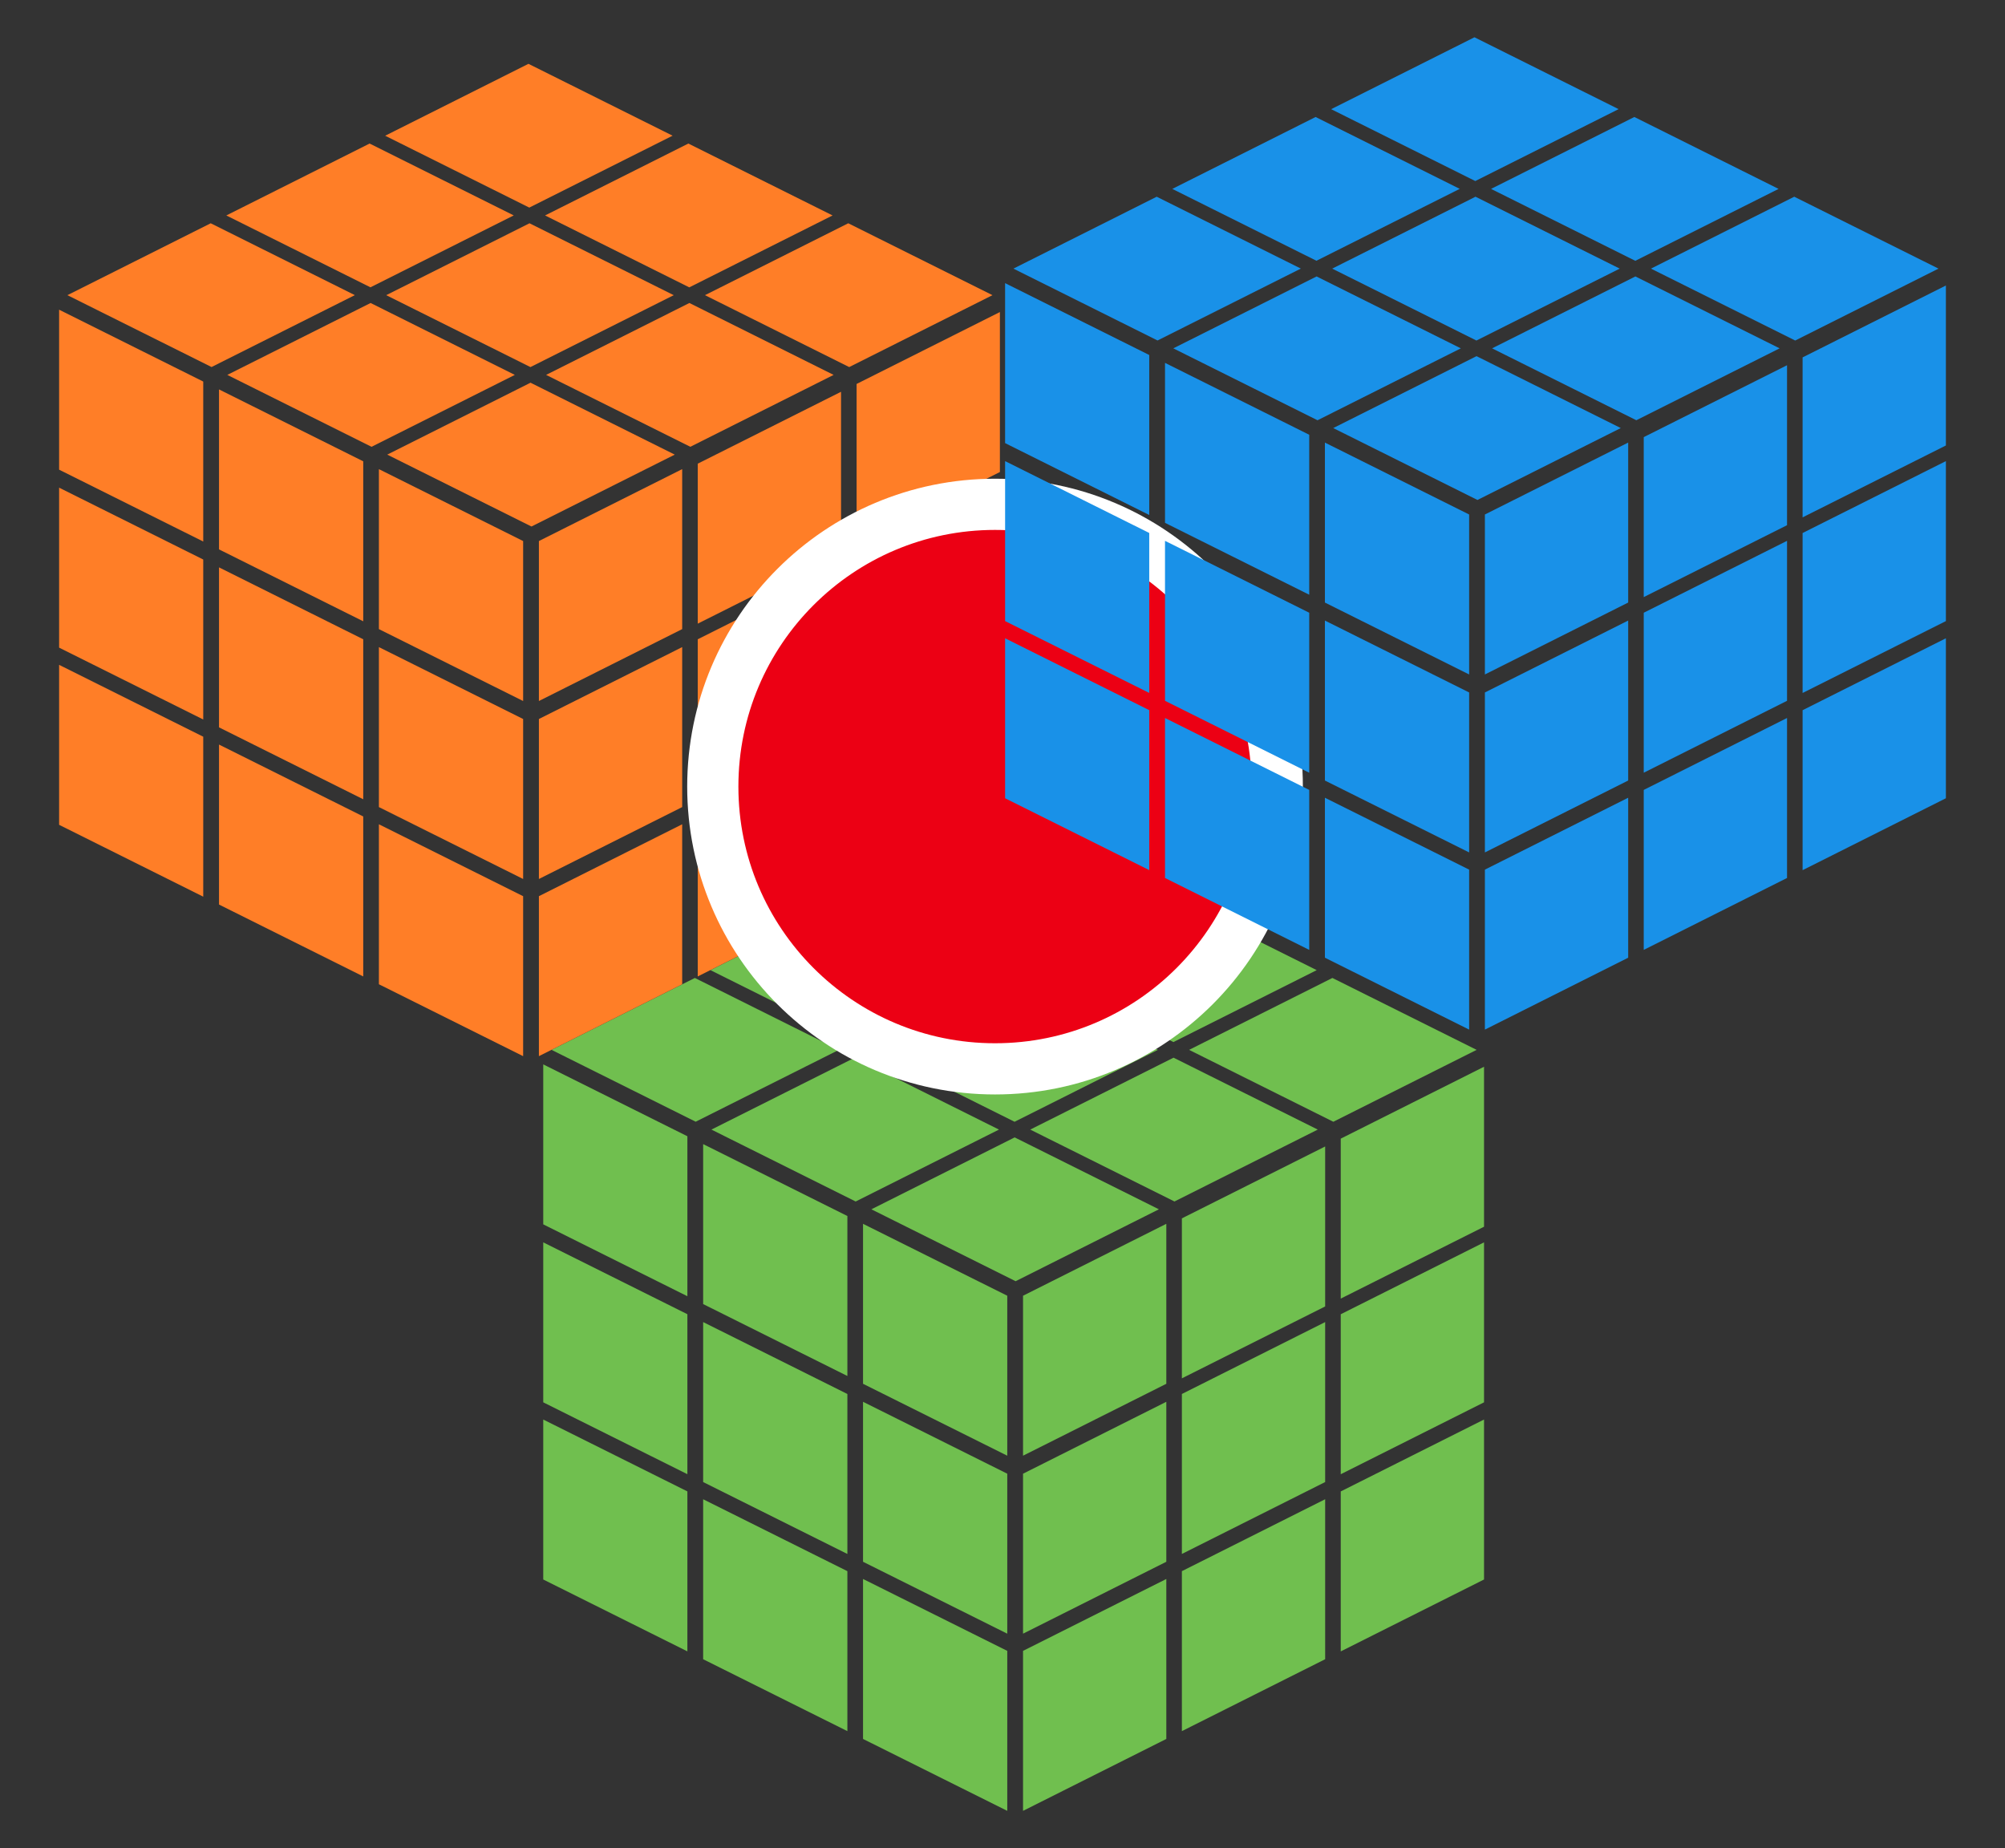 <?xml version="1.0" encoding="UTF-8" standalone="no"?>
<!DOCTYPE svg PUBLIC "-//W3C//DTD SVG 1.1//EN" "http://www.w3.org/Graphics/SVG/1.1/DTD/svg11.dtd">
<!-- Created with Vectornator (http://vectornator.io/) -->
<svg height="100%" stroke-miterlimit="10" style="fill-rule:nonzero;clip-rule:evenodd;stroke-linecap:round;stroke-linejoin:round;" version="1.1" viewBox="0 0 195.821 180.481" width="100%" xml:space="preserve" xmlns="http://www.w3.org/2000/svg" xmlns:vectornator="http://vectornator.io" xmlns:xlink="http://www.w3.org/1999/xlink">
<rect x="0" y="0" width="195.821" height="180.481" fill="#333333" stroke="none"/>
<defs/>
<g id="layer1" vectornator:layerName="layer1">
<g opacity="1" vectornator:layerName="Group 1">
<path d="M58.368 151.763C58.368 149.774 58.549 148.161 58.772 148.161C58.995 148.161 59.176 149.774 59.176 151.763C59.176 153.753 58.995 155.366 58.772 155.366C58.549 155.366 58.368 153.753 58.368 151.763Z" fill="#999999" fill-rule="nonzero" opacity="0.5" stroke="#1a1a1a" stroke-linecap="round" stroke-linejoin="miter" stroke-width="2" vectornator:layerName="ellipse"/>
<path d="M130.945 161.27L144.94 154.248L144.94 138.625L130.945 145.648L130.945 161.27ZM130.945 143.968L144.94 136.946L144.94 121.324L130.945 128.345L130.945 143.968ZM112.973 86.951L98.897 79.933L84.902 86.955L98.978 93.973L112.973 86.951ZM97.459 94.736L83.382 87.719L69.387 94.74L83.464 101.758L97.459 94.736ZM114.604 101.763L128.599 94.74L114.513 87.719L100.518 94.74L114.604 101.763ZM85.004 102.525L99.09 109.548L113.085 102.525L98.999 95.504L85.004 102.525ZM130.13 95.504L116.135 102.525L130.222 109.547L144.216 102.525L130.13 95.504ZM67.863 95.504L53.868 102.525L67.945 109.543L81.94 102.522L67.863 95.504ZM83.479 103.289L69.484 110.311L83.57 117.334L97.565 110.311L83.479 103.289ZM99.916 176.841L113.91 169.819L113.91 154.197L99.916 161.218L99.916 176.841ZM99.916 159.538L113.91 152.516L113.91 136.894L99.916 143.916L99.916 159.538ZM99.099 111.074L85.105 118.096L99.191 125.118L113.185 118.096L99.099 111.074ZM53.057 154.248L67.134 161.266L67.134 145.644L53.057 138.626L53.057 154.248ZM53.057 136.946L67.134 143.963L67.134 128.341L53.057 121.324L53.057 136.946ZM53.057 119.566L67.134 126.584L67.134 110.961L53.057 103.944L53.057 119.566ZM68.674 162.034L82.76 169.055L82.76 153.433L68.674 146.411L68.674 162.034ZM68.674 144.731L82.76 151.754L82.76 136.131L68.674 129.109L68.674 144.731ZM68.674 127.351L82.76 134.373L82.76 118.75L68.674 111.729L68.674 127.351ZM84.29 169.819L98.376 176.841L98.376 161.218L84.29 154.197L84.29 169.819ZM84.29 152.516L98.376 159.538L98.376 143.916L84.29 136.894L84.29 152.516ZM84.29 135.136L98.376 142.158L98.376 126.536L84.29 119.514L84.29 135.136ZM115.43 169.055L129.424 162.034L129.424 146.41L115.43 153.433L115.43 169.055ZM115.43 151.753L129.424 144.731L129.424 129.109L115.43 136.131L115.43 151.753ZM114.615 103.289L100.62 110.311L114.706 117.332L128.701 110.311L114.615 103.289ZM130.945 111.196L130.945 126.818L144.94 119.797L144.94 104.174L130.945 111.196ZM99.916 142.158L113.91 135.136L113.91 119.514L99.916 126.536L99.916 142.158ZM115.43 134.604L129.424 127.582L129.424 111.96L115.43 118.981L115.43 134.604Z" fill="#70bf4f" fill-rule="nonzero" opacity="1" stroke="none" vectornator:layerName="path"/>
<path d="M83.661 87.57L97.656 80.548L97.656 64.925L83.661 71.948L83.661 87.57ZM83.661 70.267L97.656 63.246L97.656 47.623L83.661 54.645L83.661 70.267ZM65.689 13.251L51.613 6.233L37.618 13.255L51.694 20.273L65.689 13.251ZM50.175 21.036L36.098 14.018L22.103 21.04L36.18 28.058L50.175 21.036ZM67.32 28.063L81.315 21.04L67.229 14.018L53.234 21.04L67.32 28.063ZM37.72 28.825L51.806 35.848L65.801 28.825L51.715 21.804L37.72 28.825ZM82.846 21.804L68.852 28.825L82.938 35.847L96.932 28.825L82.846 21.804ZM20.579 21.804L6.584 28.825L20.661 35.843L34.656 28.821L20.579 21.804ZM36.195 29.589L22.201 36.611L36.286 43.633L50.281 36.611L36.195 29.589ZM52.632 103.14L66.626 96.119L66.626 80.496L52.632 87.518L52.632 103.14ZM52.632 85.838L66.626 78.816L66.626 63.194L52.632 70.215L52.632 85.838ZM51.815 37.374L37.821 44.396L51.907 51.417L65.901 44.396L51.815 37.374ZM5.773 80.548L19.85 87.566L19.85 71.944L5.773 64.926L5.773 80.548ZM5.773 63.246L19.85 70.263L19.85 54.641L5.773 47.623L5.773 63.246ZM5.773 45.866L19.85 52.883L19.85 37.261L5.773 30.243L5.773 45.866ZM21.39 88.334L35.476 95.355L35.476 79.733L21.39 72.711L21.39 88.334ZM21.39 71.031L35.476 78.053L35.476 62.43L21.39 55.408L21.39 71.031ZM21.39 53.651L35.476 60.673L35.476 45.05L21.39 38.029L21.39 53.651ZM37.006 96.119L51.092 103.14L51.092 87.518L37.006 80.496L37.006 96.119ZM37.006 78.816L51.092 85.838L51.092 70.215L37.006 63.194L37.006 78.816ZM37.006 61.436L51.092 68.458L51.092 52.836L37.006 45.814L37.006 61.436ZM68.146 95.355L82.141 88.334L82.141 72.71L68.146 79.733L68.146 95.355ZM68.146 78.052L82.141 71.031L82.141 55.408L68.146 62.43L68.146 78.052ZM67.331 29.589L53.336 36.611L67.422 43.632L81.417 36.611L67.331 29.589ZM83.661 37.496L83.661 53.118L97.656 46.096L97.656 30.474L83.661 37.496ZM52.632 68.458L66.626 61.436L66.626 45.814L52.632 52.836L52.632 68.458ZM68.146 60.903L82.141 53.882L82.141 38.26L68.146 45.281L68.146 60.903Z" fill="#ff7e27" fill-rule="nonzero" opacity="1" stroke="none" vectornator:layerName="path"/>
<path d="M69.616 76.815C69.616 61.591 81.957 49.25 97.181 49.25C112.405 49.25 124.746 61.591 124.746 76.815C124.746 92.038 112.405 104.38 97.181 104.38C81.957 104.38 69.616 92.038 69.616 76.815Z" fill="#ec0014" fill-rule="nonzero" opacity="1" stroke="#ffffff" stroke-linecap="round" stroke-linejoin="miter" stroke-width="5" vectornator:layerName="Oval 1"/>
<path d="M176.053 84.977L190.048 77.955L190.048 62.332L176.053 69.355L176.053 84.977ZM176.053 67.674L190.048 60.653L190.048 45.031L176.053 52.052L176.053 67.674ZM158.081 10.658L144.005 3.64L130.011 10.662L144.086 17.68L158.081 10.658ZM142.567 18.443L128.49 11.425L114.495 18.447L128.572 25.465L142.567 18.443ZM159.713 25.47L173.707 18.447L159.621 11.425L145.627 18.447L159.713 25.47ZM130.112 26.232L144.198 33.255L158.193 26.232L144.107 19.211L130.112 26.232ZM175.238 19.211L161.244 26.232L175.33 33.254L189.324 26.232L175.238 19.211ZM112.971 19.211L98.977 26.232L113.053 33.25L127.048 26.229L112.971 19.211ZM128.587 26.996L114.593 34.018L128.679 41.041L142.673 34.018L128.587 26.996ZM145.024 100.548L159.018 93.526L159.018 77.904L145.024 84.925L145.024 100.548ZM145.024 83.245L159.018 76.223L159.018 60.601L145.024 67.623L145.024 83.245ZM144.207 34.781L130.213 41.803L144.299 48.825L158.293 41.803L144.207 34.781ZM98.165 77.955L112.242 84.973L112.242 69.351L98.165 62.333L98.165 77.955ZM98.165 60.653L112.242 67.67L112.242 52.048L98.165 45.031L98.165 60.653ZM98.165 43.273L112.242 50.291L112.242 34.668L98.165 27.651L98.165 43.273ZM113.782 85.741L127.868 92.762L127.868 77.14L113.782 70.118L113.782 85.741ZM113.782 68.438L127.868 75.461L127.868 59.837L113.782 52.816L113.782 68.438ZM113.782 51.058L127.868 58.08L127.868 42.458L113.782 35.436L113.782 51.058ZM129.399 93.526L143.485 100.548L143.485 84.925L129.399 77.904L129.399 93.526ZM129.399 76.223L143.485 83.245L143.485 67.623L129.399 60.601L129.399 76.223ZM129.399 58.843L143.485 65.865L143.485 50.243L129.399 43.221L129.399 58.843ZM160.538 92.762L174.533 85.741L174.533 70.117L160.538 77.14L160.538 92.762ZM160.538 75.46L174.533 68.438L174.533 52.816L160.538 59.837L160.538 75.46ZM159.723 26.996L145.728 34.018L159.814 41.039L173.809 34.018L159.723 26.996ZM176.053 34.903L176.053 50.525L190.048 43.504L190.048 27.881L176.053 34.903ZM145.024 65.865L159.018 58.843L159.018 43.221L145.024 50.243L145.024 65.865ZM160.538 58.311L174.533 51.289L174.533 35.667L160.538 42.688L160.538 58.311Z" fill="#1991e8" fill-rule="nonzero" opacity="1" stroke="none" vectornator:layerName="path"/>
</g>
</g>
</svg>
